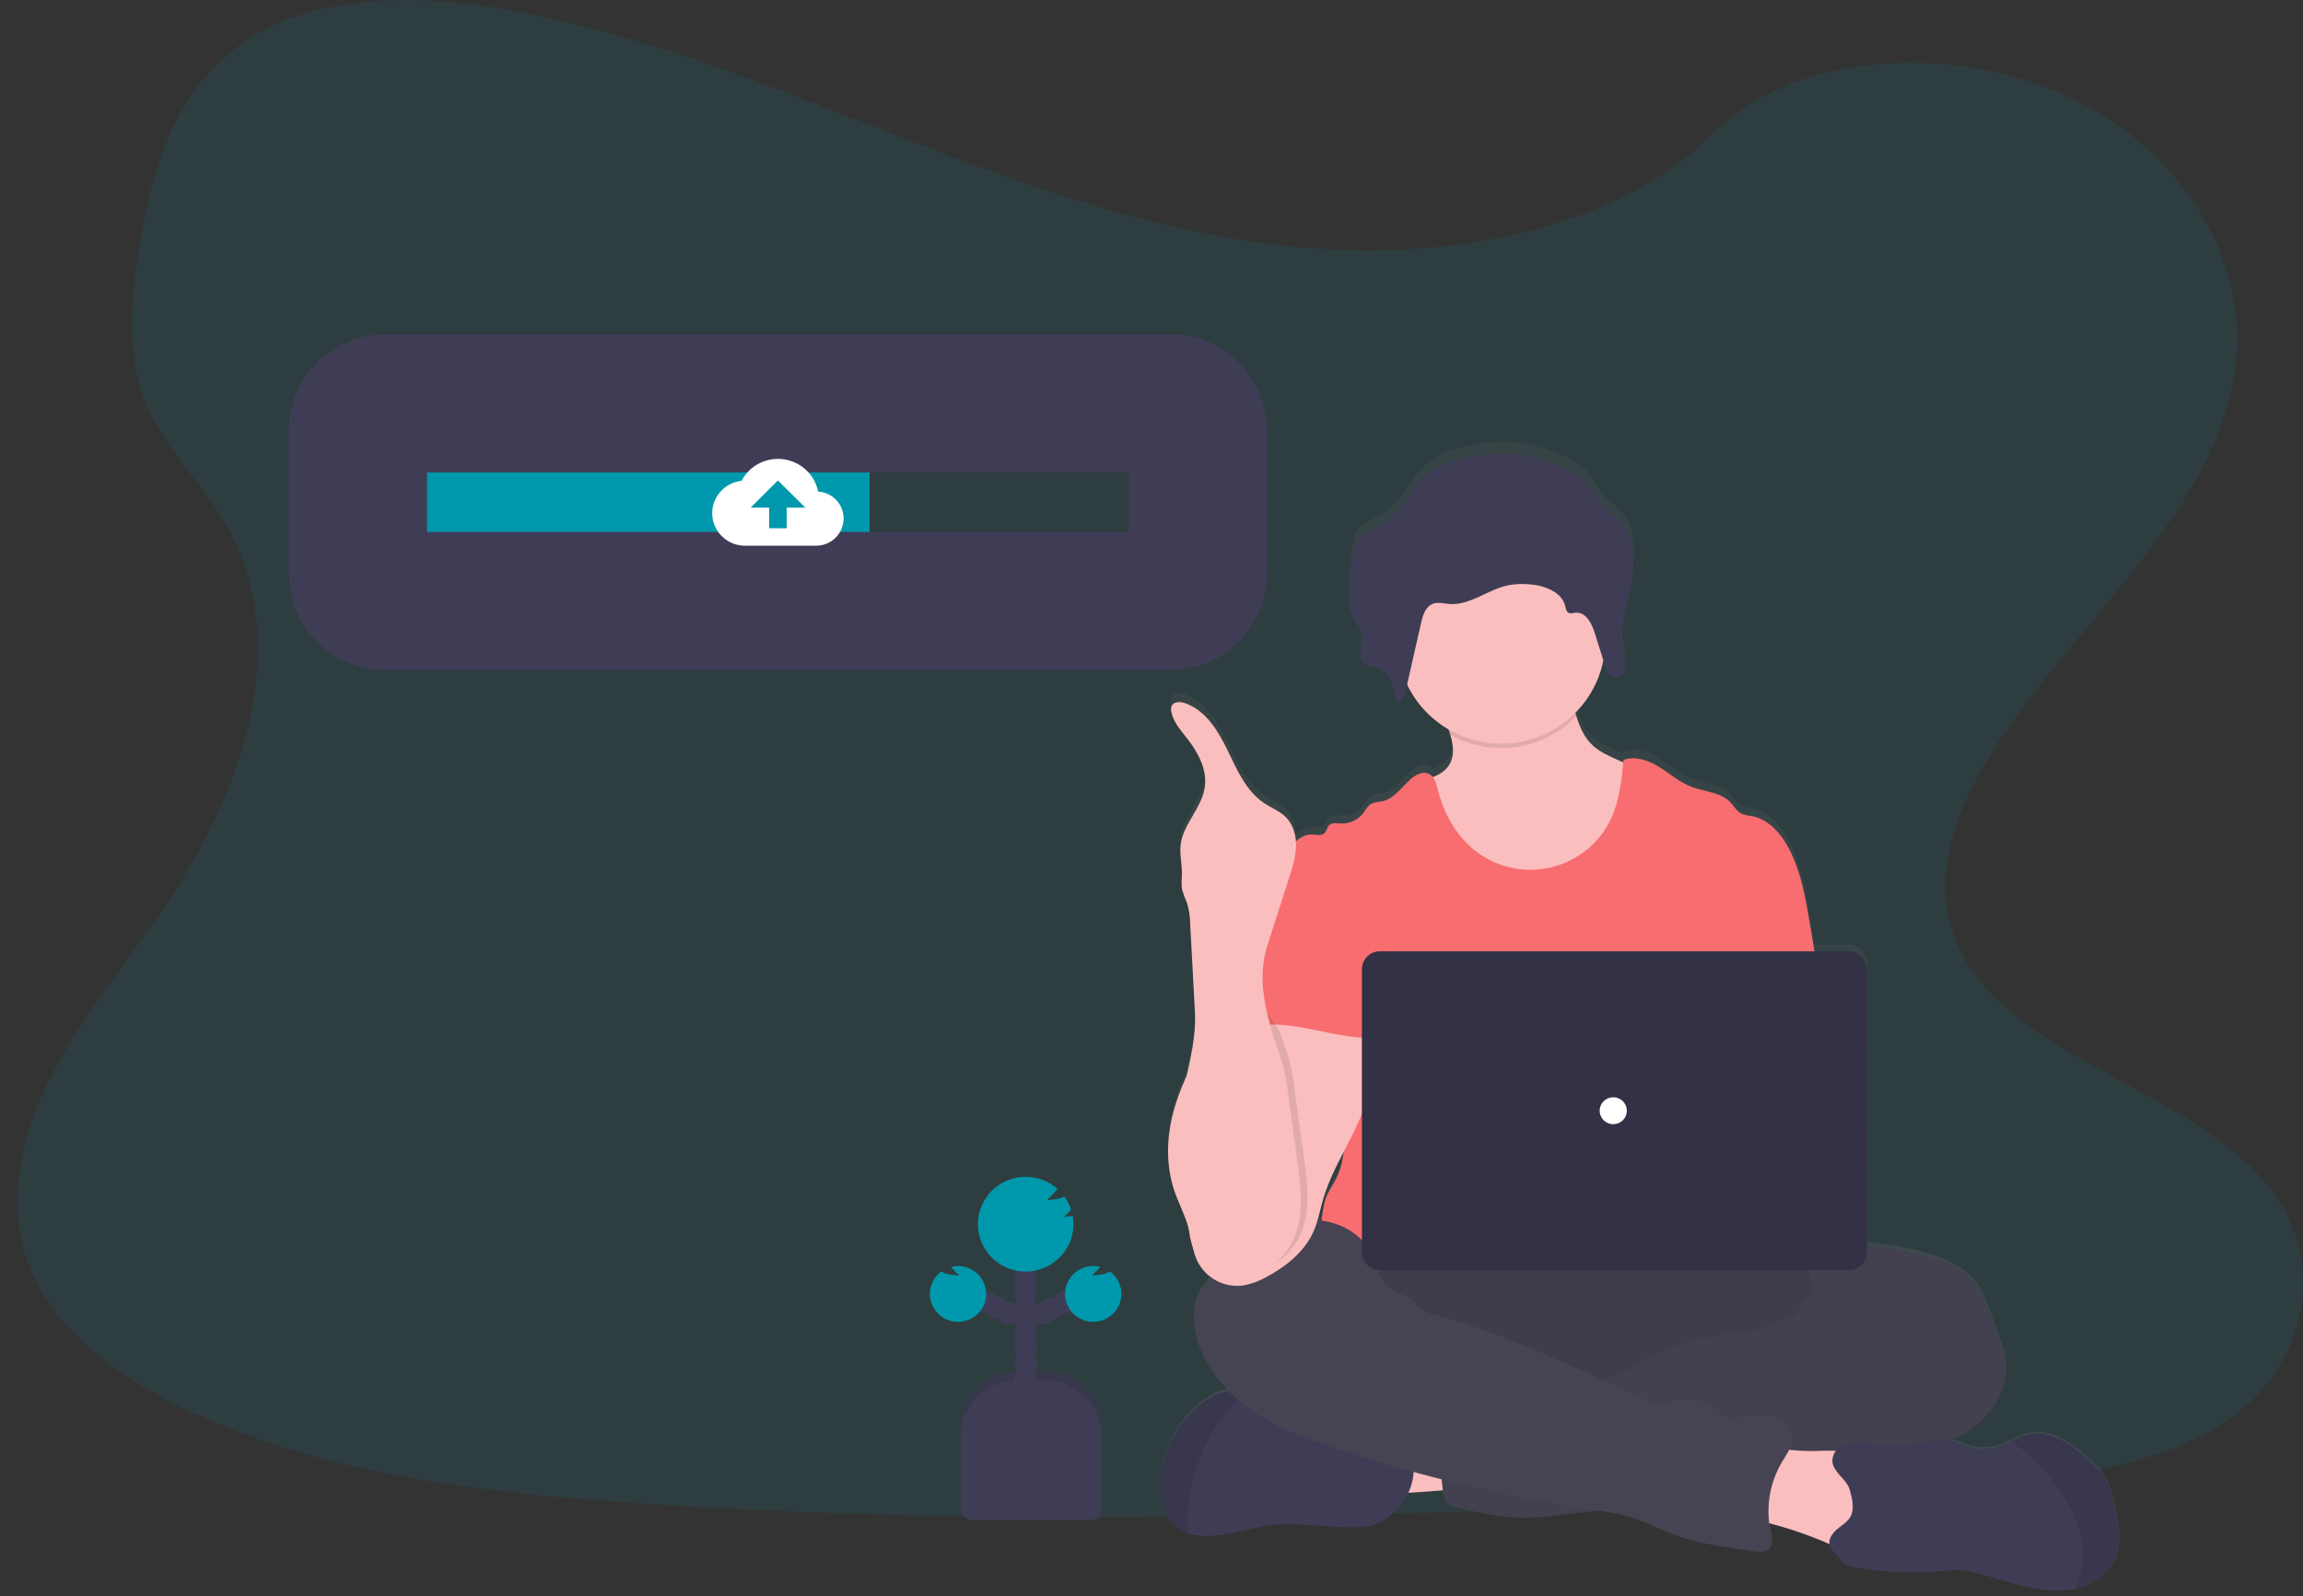 <svg width="150" height="104" viewBox="0 0 150 104" fill="none" xmlns="http://www.w3.org/2000/svg">
<rect x="0" y="0" width="150" height="104" fill="#333333" stroke="none"/>
<g clip-path="url(#clip0_4_1360)">
<path opacity="0.1" d="M87.626 16.297C78.083 15.968 68.993 12.912 60.312 9.567C51.631 6.223 43.036 2.518 33.721 0.753C27.73 -0.386 20.879 -0.547 16.051 2.639C11.406 5.711 9.905 11 9.097 15.911C8.491 19.607 8.132 23.496 9.797 26.955C10.952 29.358 13.003 31.376 14.421 33.677C19.355 41.682 15.868 51.554 10.52 59.37C8.013 63.036 5.102 66.538 3.166 70.439C1.23 74.339 0.335 78.814 2.028 82.796C3.707 86.745 7.708 89.706 12.04 91.791C20.842 96.025 31.21 97.237 41.328 97.923C63.716 99.443 86.224 98.785 108.67 98.127C116.978 97.882 125.321 97.635 133.493 96.361C138.032 95.653 142.718 94.529 146.013 91.826C150.195 88.384 151.231 82.554 148.43 78.239C143.729 70.999 130.734 69.199 127.445 61.43C125.635 57.154 127.493 52.389 130.121 48.423C135.76 39.914 145.211 32.45 145.709 22.723C146.051 16.044 141.508 9.354 134.483 6.192C127.119 2.879 116.909 3.296 111.479 8.78C105.882 14.414 96.052 16.586 87.626 16.297Z" fill="#0098AC"/>
<g opacity="0.1">
<path opacity="0.1" d="M12.733 48.036C12.733 48.036 1.712 43.436 0.262 51.73C0.262 51.73 -0.491 53.023 0.557 54.091C0.557 54.091 0.783 53.517 1.848 54.11C2.228 54.318 2.632 54.481 3.051 54.595C3.617 54.75 4.218 54.718 4.764 54.505C4.764 54.505 8.39 54.31 11.44 49.604C11.44 49.604 12.748 48.802 12.813 48.501L10.627 48.647C10.627 48.647 10.796 50.234 9.89 51.187C9.89 51.187 10.692 48.723 10.307 48.655C10.229 48.64 9.153 48.78 9.153 48.78C9.153 48.78 9.431 51.541 7.973 52.969C7.973 52.969 9.327 50.161 8.738 48.83L7.125 49.139C7.125 49.139 7.568 52.043 5.972 53.731C5.972 53.731 7.284 50.746 6.777 49.231L5.233 49.746C5.233 49.746 5.605 52.585 4.27 53.988C4.27 53.988 5.435 50.388 4.887 49.892C4.887 49.892 3.498 50.451 3.201 50.77C3.201 50.77 3.421 52.818 2.573 53.557C2.573 53.557 3.094 51.07 2.836 50.967C2.836 50.967 1.222 52.173 0.73 53.213C0.73 53.213 1.343 51.624 2.634 50.726C2.634 50.726 1.55 50.545 0.717 50.994C0.717 50.994 1.274 49.939 3.024 50.439C3.024 50.439 4.321 49.548 4.58 49.562C4.58 49.562 2.924 48.83 1.728 48.921C1.728 48.921 3.011 48.189 4.984 49.411L6.525 48.859C6.525 48.859 4.387 47.772 3.316 47.777C3.316 47.777 4.741 47.23 6.925 48.751L8.503 48.432C8.503 48.432 6.733 47.357 5.54 47.107C5.54 47.107 6.97 46.882 8.958 48.358L10.036 48.268C10.036 48.268 8.731 47.505 8.336 47.319C7.941 47.133 7.958 47.013 7.958 47.013C8.898 47.175 9.775 47.594 10.489 48.222C10.489 48.222 12.724 48.172 12.733 48.036Z" fill="#0098AC"/>
</g>
<g opacity="0.1">
<path opacity="0.1" d="M12.329 39.791C12.329 39.791 8.42 30.828 2.799 34.938C2.799 34.938 1.61 35.281 1.619 36.504C1.619 36.504 2.082 36.29 2.376 37.245C2.483 37.584 2.632 37.909 2.818 38.212C3.064 38.625 3.44 38.946 3.887 39.127C3.887 39.127 6.153 41.061 10.67 39.988C10.67 39.988 11.909 40.25 12.12 40.11L10.739 38.959C10.739 38.959 9.927 39.997 8.839 40.047C8.839 40.047 10.731 39.038 10.542 38.779C10.504 38.726 9.782 38.202 9.782 38.202C9.782 38.202 8.364 39.999 6.686 40.026C6.686 40.026 9.103 39.122 9.517 38L8.382 37.269C8.382 37.269 6.975 39.242 5.059 39.345C5.059 39.345 7.553 38.313 8.122 37.126L6.908 36.559C6.908 36.559 5.499 38.461 3.905 38.533C3.905 38.533 6.665 37.052 6.622 36.448C6.622 36.448 5.477 35.995 5.112 36.021C5.112 36.021 4.07 37.359 3.139 37.322C3.139 37.322 4.878 36.138 4.784 35.932C4.784 35.932 3.132 35.736 2.243 36.078C2.243 36.078 3.52 35.481 4.801 35.677C4.801 35.677 4.262 34.956 3.511 34.756C3.511 34.756 4.449 34.444 5.201 35.728C5.201 35.728 6.481 35.933 6.631 36.085C6.631 36.085 6.069 34.712 5.304 34.093C5.304 34.093 6.484 34.386 6.956 36.224L8.188 36.767C8.188 36.767 7.543 34.912 6.903 34.311C6.903 34.311 8.063 34.791 8.488 36.929L9.608 37.63C9.608 37.63 9.175 35.992 8.61 35.168C8.61 35.168 9.589 35.844 9.921 37.844L10.614 38.4C10.614 38.4 10.276 37.209 10.148 36.875C10.02 36.542 10.1 36.48 10.1 36.48C10.565 37.108 10.846 37.851 10.909 38.628C10.909 38.628 12.242 39.865 12.329 39.791Z" fill="#0098AC"/>
</g>
<path d="M137.619 97.597C137.472 97.068 137.324 96.531 137.029 96.07C136.756 95.679 136.431 95.326 136.062 95.021C134.993 94.057 133.679 93.078 132.262 93.323C131.823 93.418 131.398 93.572 131 93.779C130.793 93.874 130.586 93.969 130.373 94.05C129.775 94.298 129.114 94.355 128.481 94.214C128.157 94.127 127.855 93.972 127.535 93.876C127.382 93.831 127.226 93.797 127.069 93.776C127.378 93.637 127.678 93.481 127.968 93.307C129.559 92.331 130.829 90.575 130.65 88.718C130.591 88.088 130.373 87.487 130.158 86.895C129.969 86.377 129.78 85.859 129.59 85.34C129.345 84.665 129.093 83.979 128.645 83.419C128.147 82.796 127.439 82.373 126.707 82.057C125.135 81.38 123.418 81.141 121.722 80.91L121.604 80.894V62.719C121.605 62.565 121.575 62.412 121.516 62.269C121.457 62.126 121.37 61.996 121.261 61.887C121.151 61.777 121.021 61.69 120.877 61.631C120.734 61.572 120.58 61.541 120.424 61.541H118.193C118.095 60.944 117.996 60.348 117.898 59.752C117.616 58.054 117.326 56.322 116.537 54.791C116.021 53.789 115.198 52.836 114.091 52.638C113.873 52.618 113.658 52.569 113.454 52.492C113.129 52.334 112.952 51.983 112.702 51.722C112.059 51.054 111.013 51.044 110.151 50.698C109.39 50.398 108.767 49.832 108.074 49.398C107.381 48.963 106.519 48.653 105.75 48.937C105.75 48.992 105.74 49.047 105.734 49.102L105.242 48.883C104.711 48.64 104.168 48.388 103.742 47.987C103.193 47.474 102.902 46.797 102.674 46.074C102.651 45.998 102.629 45.928 102.607 45.847C103.549 44.892 104.187 43.683 104.441 42.37C104.481 42.497 104.522 42.626 104.562 42.755C104.598 42.886 104.648 43.013 104.709 43.134C104.73 43.174 104.753 43.212 104.779 43.249C104.827 43.321 104.888 43.384 104.959 43.435C105.028 43.485 105.11 43.517 105.196 43.527C105.237 43.533 105.279 43.533 105.32 43.527C105.431 43.504 105.535 43.453 105.621 43.38C105.708 43.306 105.775 43.213 105.815 43.107C105.839 43.05 105.856 42.99 105.867 42.929C105.873 42.892 105.876 42.855 105.877 42.818C105.877 42.806 105.877 42.794 105.877 42.782C105.877 42.771 105.877 42.731 105.877 42.706C105.877 42.681 105.877 42.679 105.877 42.666C105.877 42.652 105.877 42.616 105.877 42.592V42.554C105.877 42.525 105.868 42.496 105.862 42.468C105.857 42.44 105.862 42.452 105.862 42.445C105.855 42.407 105.846 42.37 105.839 42.332C105.838 42.324 105.838 42.315 105.839 42.307L105.817 42.215L105.804 42.159V42.145C105.789 42.088 105.775 42.029 105.762 41.971C105.655 41.462 105.628 40.941 105.681 40.424C105.77 39.667 105.911 38.916 106.103 38.177L106.134 38.044L106.169 37.889C106.193 37.784 106.215 37.678 106.237 37.573C106.256 37.484 106.274 37.393 106.29 37.303C106.306 37.212 106.318 37.143 106.33 37.063C106.33 37.052 106.33 37.044 106.33 37.033C106.42 36.488 106.444 35.934 106.402 35.383C106.333 34.618 106.094 33.894 105.569 33.316C105.199 32.908 104.712 32.607 104.369 32.178C104.046 31.776 103.864 31.281 103.531 30.888C102.61 29.796 100.246 28.955 98.795 28.809C97.133 28.642 94.448 29.063 93.109 30.038C92.613 30.398 92.274 30.916 91.929 31.409C91.295 32.324 90.574 33.237 89.558 33.749C89.173 33.942 88.734 34.089 88.478 34.425C88.324 34.653 88.224 34.913 88.184 35.184C87.988 36.138 87.886 37.108 87.88 38.081C87.858 38.506 87.913 38.932 88.042 39.339C88.063 39.394 88.088 39.452 88.114 39.506C88.138 39.554 88.164 39.602 88.192 39.652L88.21 39.683C88.388 39.936 88.546 40.203 88.683 40.48C88.716 40.558 88.74 40.639 88.754 40.723C88.779 40.938 88.766 41.155 88.713 41.365C88.713 41.397 88.701 41.428 88.694 41.459L88.68 41.526C88.68 41.546 88.68 41.568 88.669 41.589C88.657 41.652 88.647 41.715 88.638 41.778C88.638 41.821 88.629 41.867 88.627 41.912C88.617 42.093 88.652 42.274 88.729 42.439C88.749 42.478 88.772 42.515 88.799 42.55C88.851 42.62 88.919 42.678 88.998 42.718C89.173 42.784 89.357 42.827 89.543 42.847C90.095 42.97 90.44 43.388 90.664 43.902C90.714 44.017 90.757 44.135 90.795 44.254C90.887 44.554 90.956 44.861 91.001 45.171C91.252 45.158 91.398 44.939 91.487 44.699C91.514 44.62 91.537 44.539 91.556 44.458C91.59 44.304 91.624 44.15 91.659 43.997C92.241 45.222 93.179 46.247 94.352 46.94C94.393 47.06 94.433 47.181 94.47 47.304C94.663 47.967 94.756 48.662 94.421 49.241C94.182 49.652 93.78 49.907 93.331 50.082C93.267 49.996 93.184 49.926 93.088 49.876C92.699 49.683 92.233 49.919 91.908 50.207C91.319 50.736 90.838 51.495 90.061 51.67C89.781 51.734 89.471 51.721 89.236 51.891C89.082 52.035 88.953 52.203 88.855 52.389C88.686 52.629 88.459 52.823 88.196 52.954C87.932 53.084 87.639 53.147 87.344 53.135C87.075 53.122 86.755 53.061 86.57 53.257C86.433 53.403 86.423 53.636 86.275 53.775C86.076 53.968 85.754 53.873 85.476 53.861C85.276 53.861 85.078 53.903 84.894 53.981C84.71 54.06 84.545 54.176 84.407 54.32C84.39 53.73 84.162 53.165 83.764 52.726C83.366 52.319 82.813 52.11 82.341 51.791C81.162 50.995 80.572 49.597 79.957 48.315C79.342 47.034 78.531 45.682 77.189 45.215C76.881 45.107 76.452 45.098 76.313 45.395C76.266 45.519 76.258 45.654 76.291 45.783C76.421 46.465 76.91 47.012 77.334 47.56C78.046 48.485 78.643 49.616 78.47 50.771C78.268 52.139 77.04 53.201 76.893 54.575C76.828 55.181 76.983 55.789 76.981 56.398C76.981 56.778 76.921 57.163 77.003 57.533C77.091 57.814 77.195 58.09 77.314 58.359C77.447 58.801 77.516 59.26 77.518 59.721C77.622 61.66 77.726 63.599 77.829 65.539C77.907 66.986 77.589 68.414 77.267 69.837C76.869 70.681 76.559 71.564 76.344 72.471C75.981 74.055 75.971 75.743 76.492 77.285C76.77 78.123 77.198 78.909 77.426 79.762C77.426 79.781 77.435 79.798 77.44 79.816C77.462 79.997 77.487 80.178 77.521 80.359C77.563 80.566 77.617 80.772 77.684 80.973C77.751 81.32 77.86 81.657 78.009 81.978C78.216 82.385 78.519 82.737 78.894 83.002C78.681 83.415 78.338 83.746 78.109 84.15C77.711 84.85 77.695 85.708 77.839 86.501C78.118 88.031 78.951 89.399 80.051 90.511C80.002 90.508 79.953 90.508 79.904 90.511C79.544 90.55 79.198 90.673 78.895 90.869C76.567 92.22 75.235 95.112 75.722 97.76C75.818 98.278 75.984 98.801 76.332 99.195C76.622 99.508 76.994 99.735 77.407 99.849C77.665 99.926 77.931 99.975 78.199 99.995C80.014 100.141 81.772 99.306 83.592 99.236C84.195 99.226 84.798 99.254 85.398 99.319C86.274 99.391 87.152 99.437 88.032 99.457C89.461 99.49 90.266 99.113 91.178 98.052C91.403 97.789 91.59 97.497 91.734 97.183C92.51 97.139 93.367 97.072 93.988 97.021L93.996 97.107C94.03 97.4 94.082 97.736 94.318 97.922C94.451 98.012 94.602 98.072 94.76 98.1C96.251 98.465 97.76 98.832 99.293 98.832C100.013 98.817 100.732 98.762 101.446 98.667L104.145 98.358C104.93 98.458 105.705 98.626 106.461 98.858C107.24 99.122 107.968 99.512 108.729 99.819C110.499 100.532 112.404 100.786 114.29 101.035C114.611 101.077 114.98 101.107 115.219 100.889C115.525 100.596 115.422 100.106 115.337 99.697C115.301 99.53 115.275 99.36 115.253 99.19C116.526 99.522 117.771 99.951 118.978 100.473L119.19 100.565C119.25 100.884 119.548 101.14 119.833 101.484C119.926 101.629 120.035 101.763 120.159 101.884C120.299 101.975 120.459 102.033 120.626 102.052C122.619 102.42 124.654 102.511 126.672 102.322C127.085 102.267 127.502 102.253 127.918 102.28C128.223 102.321 128.524 102.389 128.817 102.482L130.525 102.966C131.783 103.325 133.073 103.686 134.378 103.605C134.643 103.588 134.906 103.55 135.166 103.493C136.198 103.256 137.161 102.682 137.656 101.761C138.321 100.507 137.998 98.966 137.619 97.597ZM87.533 74.716C87.481 75.35 87.314 75.97 87.041 76.546C86.858 76.913 86.622 77.251 86.451 77.62C86.289 77.954 86.168 78.584 86.096 79.276C86.007 79.261 85.917 79.248 85.829 79.238C85.96 78.781 86.059 78.313 86.19 77.855C86.501 76.767 87.013 75.739 87.533 74.716Z" fill="url(#paint0_linear_4_1360)"/>
<path d="M89.806 97.215C89.495 96.513 89.2 95.706 89.511 95.003C89.714 94.59 90.063 94.265 90.491 94.089C90.915 93.918 91.363 93.808 91.819 93.764C93.249 93.578 94.698 93.558 96.133 93.706C96.238 94.528 96.017 95.362 95.826 96.156C95.654 96.888 95.555 96.996 94.794 97.034C94.302 97.06 89.922 97.474 89.806 97.215Z" fill="#FBBEBE"/>
<path d="M102.937 92.479C114.583 92.479 124.024 89.859 124.024 86.627C124.024 83.395 114.583 80.775 102.937 80.775C91.291 80.775 81.85 83.395 81.85 86.627C81.85 89.859 91.291 92.479 102.937 92.479Z" fill="#464353"/>
<path opacity="0.1" d="M102.937 92.479C114.583 92.479 124.024 89.859 124.024 86.627C124.024 83.395 114.583 80.775 102.937 80.775C91.291 80.775 81.85 83.395 81.85 86.627C81.85 89.859 91.291 92.479 102.937 92.479Z" fill="black"/>
<path d="M106.718 55.736C105.995 57.122 104.795 58.204 103.335 58.785C102.476 59.096 101.571 59.267 100.657 59.291C99.656 59.337 98.634 59.272 97.693 58.933C96.431 58.479 95.383 57.552 94.597 56.471C93.811 55.39 93.269 54.155 92.799 52.91C92.551 52.262 92.315 51.572 92.432 50.887C93.191 50.716 94.023 50.464 94.415 49.795C94.75 49.222 94.657 48.535 94.464 47.879C94.409 47.693 94.346 47.509 94.282 47.332C94.135 46.908 93.626 46.102 93.98 45.739C94.206 45.509 95.151 45.392 95.477 45.243C96.481 44.784 97.407 44.12 98.51 43.901C99.464 43.713 100.449 43.89 101.402 44.086C101.528 44.104 101.65 44.147 101.759 44.213C101.883 44.317 101.975 44.454 102.024 44.608C102.295 45.264 102.455 45.988 102.673 46.671C102.9 47.386 103.192 48.058 103.739 48.565C104.165 48.962 104.708 49.21 105.239 49.452L106.545 50.046C106.778 50.132 106.988 50.267 107.163 50.442C107.334 50.675 107.436 50.951 107.458 51.238C107.692 52.777 107.433 54.351 106.718 55.736Z" fill="#FBBEBE"/>
<path opacity="0.1" d="M102.667 46.671C101.627 47.744 100.258 48.445 98.773 48.663C97.289 48.882 95.773 48.606 94.464 47.879C94.409 47.693 94.346 47.509 94.282 47.332C94.135 46.908 93.626 46.102 93.98 45.739C94.206 45.509 95.151 45.392 95.477 45.243C96.481 44.784 97.407 44.12 98.51 43.901C99.464 43.713 100.449 43.89 101.402 44.086C101.528 44.104 101.65 44.147 101.759 44.213C101.883 44.317 101.975 44.454 102.024 44.608C102.29 45.264 102.449 45.988 102.667 46.671Z" fill="black"/>
<path d="M97.776 48.445C101.522 48.445 104.559 45.432 104.559 41.716C104.559 37.999 101.522 34.987 97.776 34.987C94.03 34.987 90.993 37.999 90.993 41.716C90.993 45.432 94.03 48.445 97.776 48.445Z" fill="#FBBEBE"/>
<path d="M118.442 63.556L117.885 60.206C117.603 58.525 117.313 56.812 116.525 55.297C116.008 54.306 115.186 53.361 114.079 53.164C113.861 53.145 113.646 53.096 113.442 53.018C113.117 52.863 112.941 52.515 112.691 52.258C112.048 51.596 111.001 51.586 110.14 51.25C109.379 50.957 108.757 50.394 108.064 49.964C107.371 49.534 106.508 49.232 105.742 49.507C105.618 50.817 105.486 52.155 104.926 53.347C104.561 54.124 104.026 54.809 103.36 55.354C102.694 55.898 101.914 56.288 101.076 56.495C100.239 56.702 99.365 56.721 98.519 56.55C97.673 56.379 96.877 56.022 96.188 55.507C94.874 54.525 94.032 53.011 93.64 51.427C93.544 51.04 93.435 50.597 93.076 50.42C92.689 50.227 92.222 50.461 91.897 50.745C91.299 51.27 90.825 52.022 90.049 52.199C89.769 52.263 89.459 52.25 89.226 52.419C89.071 52.56 88.942 52.727 88.843 52.911C88.673 53.149 88.446 53.342 88.183 53.471C87.919 53.6 87.628 53.662 87.334 53.652C87.064 53.639 86.744 53.577 86.56 53.772C86.423 53.918 86.413 54.146 86.265 54.282C86.066 54.474 85.743 54.38 85.466 54.37C84.941 54.348 84.453 54.682 84.152 55.101C83.851 55.521 83.71 56.041 83.562 56.544C85.174 60.105 86.648 63.67 88.26 67.23C88.336 67.365 88.376 67.516 88.377 67.669C88.344 67.829 88.276 67.979 88.176 68.108C87.386 69.368 87.411 70.952 87.498 72.432C87.585 73.913 87.691 75.477 87.025 76.803C86.843 77.168 86.607 77.501 86.435 77.866C86.031 78.691 85.885 81.33 86.121 82.216H119.446C118.811 80.483 119.053 77.004 119.185 75.164C119.278 73.876 119.038 72.59 118.935 71.303C118.718 68.674 118.88 66.18 118.442 63.556Z" fill="#F86D70"/>
<path d="M120.148 81.192C120.639 81.006 121.181 81.074 121.707 81.144C123.401 81.374 125.121 81.609 126.691 82.281C127.428 82.594 128.13 83.012 128.629 83.628C129.071 84.182 129.329 84.861 129.574 85.53L130.14 87.064C130.355 87.649 130.574 88.246 130.634 88.868C130.811 90.71 129.541 92.446 127.945 93.403C126.348 94.36 124.467 94.701 122.636 95.058C120.805 95.414 118.966 95.809 117.142 96.228C116.291 96.447 115.428 96.615 114.557 96.733C112.604 96.952 110.563 96.629 108.708 97.269C107.971 97.525 107.247 97.906 106.482 98.083C105.974 98.193 105.461 98.275 104.944 98.329L101.433 98.726C100.719 98.821 100 98.876 99.28 98.89C97.746 98.89 96.238 98.53 94.749 98.171C94.59 98.143 94.439 98.083 94.306 97.993C94.07 97.809 94.019 97.483 93.985 97.188C93.834 95.88 93.703 94.57 93.59 93.26C93.554 92.834 93.528 92.373 93.762 92.015C94.057 91.576 94.632 91.438 95.157 91.353C97.383 90.992 99.638 90.837 101.893 90.89C102.75 90.04 104.162 90.035 105.284 89.573C105.697 89.385 106.097 89.169 106.48 88.928C108.487 87.766 110.729 87.063 113.044 86.87C113.497 86.856 113.948 86.792 114.387 86.68C115.256 86.412 116.047 85.683 116.94 85.862C117.05 85.559 117.127 85.154 117.382 84.946C117.509 84.839 117.665 84.767 117.782 84.653C118.028 84.406 118.05 84.017 118.013 83.672C117.976 83.326 117.894 82.972 117.984 82.636C118.021 82.509 118.076 82.387 118.147 82.275C118.591 81.505 119.259 81.119 120.148 81.192Z" fill="#464353"/>
<path opacity="0.05" d="M120.148 81.192C120.639 81.006 121.181 81.074 121.707 81.144C123.401 81.374 125.121 81.609 126.691 82.281C127.428 82.594 128.13 83.012 128.629 83.628C129.071 84.182 129.329 84.861 129.574 85.53L130.14 87.064C130.355 87.649 130.574 88.246 130.634 88.868C130.811 90.71 129.541 92.446 127.945 93.403C126.348 94.36 124.467 94.701 122.636 95.058C120.805 95.414 118.966 95.809 117.142 96.228C116.291 96.447 115.428 96.615 114.557 96.733C112.604 96.952 110.563 96.629 108.708 97.269C107.971 97.525 107.247 97.906 106.482 98.083C105.974 98.193 105.461 98.275 104.944 98.329L101.433 98.726C100.719 98.821 100 98.876 99.28 98.89C97.746 98.89 96.238 98.53 94.749 98.171C94.59 98.143 94.439 98.083 94.306 97.993C94.07 97.809 94.019 97.483 93.985 97.188C93.834 95.88 93.703 94.57 93.59 93.26C93.554 92.834 93.528 92.373 93.762 92.015C94.057 91.576 94.632 91.438 95.157 91.353C97.383 90.992 99.638 90.837 101.893 90.89C102.75 90.04 104.162 90.035 105.284 89.573C105.697 89.385 106.097 89.169 106.48 88.928C108.487 87.766 110.729 87.063 113.044 86.87C113.497 86.856 113.948 86.792 114.387 86.68C115.256 86.412 116.047 85.683 116.94 85.862C117.05 85.559 117.127 85.154 117.382 84.946C117.509 84.839 117.665 84.767 117.782 84.653C118.028 84.406 118.05 84.017 118.013 83.672C117.976 83.326 117.894 82.972 117.984 82.636C118.021 82.509 118.076 82.387 118.147 82.275C118.591 81.505 119.259 81.119 120.148 81.192Z" fill="black"/>
<path d="M91.162 98.119C90.249 99.168 89.446 99.543 88.017 99.509C87.138 99.489 86.26 99.443 85.383 99.373C84.784 99.309 84.181 99.281 83.578 99.29C81.759 99.36 80.003 100.186 78.187 100.042C77.919 100.021 77.653 99.972 77.395 99.895C76.986 99.782 76.616 99.559 76.326 99.25C75.978 98.86 75.812 98.342 75.716 97.83C75.231 95.205 76.561 92.347 78.889 91.011C79.193 90.817 79.538 90.695 79.898 90.656C80.25 90.654 80.599 90.73 80.918 90.878L80.94 90.887C81.886 91.273 82.746 91.842 83.468 92.56C83.577 92.685 83.708 92.789 83.854 92.869C84 92.924 84.154 92.952 84.31 92.954L86.248 93.075C86.576 93.085 86.902 93.13 87.221 93.208C87.572 93.33 87.914 93.477 88.244 93.647C89.287 94.11 90.443 94.233 91.569 94.411C91.678 94.417 91.781 94.458 91.864 94.528C91.909 94.583 91.94 94.649 91.956 94.718C92.113 95.306 92.123 95.924 91.985 96.516C91.846 97.109 91.564 97.66 91.162 98.119Z" fill="#3F3D56"/>
<path opacity="0.1" d="M80.934 90.887C80.183 91.599 79.531 92.408 78.995 93.292C78.137 94.751 77.597 96.373 77.412 98.052C77.341 98.665 77.336 99.283 77.395 99.897C76.986 99.783 76.616 99.559 76.326 99.25C75.978 98.86 75.812 98.342 75.716 97.83C75.231 95.205 76.561 92.347 78.889 91.011C79.193 90.817 79.538 90.695 79.898 90.656C80.25 90.654 80.599 90.73 80.918 90.878L80.934 90.887Z" fill="black"/>
<path d="M118.461 94.525C119.545 94.496 120.762 94.442 121.558 95.166C122.318 95.85 122.418 96.98 122.468 97.996L122.525 99.177C122.543 99.537 122.558 99.908 122.412 100.242C122.152 100.827 121.44 101.109 120.79 101.076C120.14 101.042 119.542 100.76 118.948 100.505C117.335 99.816 115.655 99.291 113.934 98.939C113.99 98.122 114.084 97.31 114.215 96.501C114.305 95.941 114.319 95.003 114.697 94.538C115.096 94.047 115.617 94.313 116.16 94.404C116.921 94.519 117.692 94.559 118.461 94.525Z" fill="#FBBEBE"/>
<path d="M89.822 82.664C89.822 82.81 89.59 82.664 89.57 82.507C89.407 81.324 88.461 80.348 87.358 79.874C86.255 79.4 84.999 79.375 83.804 79.488C81.998 79.658 79.978 80.344 79.309 82.019C79.153 82.411 79.082 82.835 78.891 83.211C78.678 83.624 78.332 83.953 78.102 84.354C77.705 85.047 77.689 85.897 77.832 86.681C78.217 88.773 79.659 90.562 81.406 91.801C83.154 93.04 85.196 93.781 87.233 94.448C92.617 96.209 98.142 97.519 103.748 98.361C104.656 98.497 105.573 98.623 106.444 98.912C107.222 99.171 107.951 99.559 108.711 99.863C110.481 100.568 112.385 100.82 114.271 101.067C114.592 101.108 114.961 101.137 115.198 100.921C115.505 100.639 115.403 100.147 115.316 99.742C114.996 98.202 115.263 96.6 116.067 95.245C116.382 94.718 116.792 94.178 116.733 93.568C116.662 92.857 115.949 92.354 115.238 92.24C114.527 92.126 113.805 92.294 113.091 92.386C112.845 92.418 112.576 92.439 112.354 92.315C112.248 92.244 112.151 92.159 112.068 92.063C111.576 91.593 110.947 91.288 110.27 91.195C109.594 91.101 108.904 91.222 108.301 91.541C108.038 91.687 107.638 91.361 107.364 91.238L104.266 89.844C100.703 88.245 97.123 86.639 93.353 85.626C93.053 85.568 92.767 85.45 92.513 85.28C92.326 85.133 92.192 84.934 92.019 84.772C91.643 84.419 91.12 84.279 90.668 84.029C90.217 83.779 89.716 83.166 89.822 82.664Z" fill="#464353"/>
<path d="M137.627 101.783C137.131 102.694 136.17 103.262 135.138 103.496C134.879 103.554 134.615 103.591 134.35 103.607C133.045 103.687 131.756 103.329 130.499 102.975L128.791 102.495C128.497 102.403 128.196 102.337 127.891 102.296C127.476 102.269 127.059 102.283 126.647 102.338C124.629 102.525 122.594 102.434 120.601 102.069C120.434 102.051 120.274 101.995 120.134 101.904C120.01 101.784 119.901 101.651 119.808 101.508C119.343 100.953 118.843 100.63 119.393 99.898C119.71 99.474 120.299 99.262 120.545 98.775C120.791 98.288 120.633 97.596 120.487 97.093C120.288 96.398 119.634 96.098 119.399 95.46C119.224 94.979 119.519 94.42 119.963 94.158C120.406 93.896 120.955 93.876 121.467 93.943C121.978 94.01 122.48 94.153 122.994 94.193C124.507 94.313 126.054 93.539 127.507 93.975C127.827 94.072 128.129 94.225 128.453 94.31C129.086 94.45 129.746 94.394 130.345 94.148C130.557 94.069 130.765 93.974 130.972 93.88C131.37 93.674 131.794 93.522 132.233 93.428C133.65 93.187 134.964 94.159 136.033 95.109C136.4 95.411 136.724 95.76 136.999 96.147C137.293 96.604 137.45 97.135 137.588 97.659C137.979 99.015 138.302 100.539 137.627 101.783Z" fill="#3F3D56"/>
<path opacity="0.1" d="M137.627 101.783C137.131 102.694 136.17 103.262 135.138 103.496C135.539 102.722 135.72 101.854 135.661 100.985C135.573 99.594 134.956 98.283 134.17 97.128C133.687 96.416 133.137 95.751 132.528 95.142C132.059 94.674 131.482 94.303 130.978 93.874C131.376 93.668 131.8 93.516 132.239 93.422C133.656 93.181 134.969 94.153 136.039 95.103C136.406 95.405 136.73 95.754 137.004 96.142C137.299 96.598 137.456 97.129 137.594 97.653C137.979 99.015 138.302 100.539 137.627 101.783Z" fill="black"/>
<path d="M93.09 30.794C92.594 31.149 92.255 31.66 91.91 32.15C91.274 33.056 90.555 33.96 89.539 34.464C89.154 34.656 88.714 34.801 88.459 35.134C88.308 35.36 88.21 35.616 88.172 35.885C87.977 36.828 87.875 37.789 87.868 38.752C87.868 39.232 87.889 39.726 88.103 40.162C88.305 40.572 88.669 40.919 88.744 41.365C88.801 41.713 88.672 42.06 88.626 42.409C88.58 42.759 88.66 43.173 88.986 43.34C89.161 43.405 89.345 43.448 89.531 43.467C90.512 43.684 90.841 44.825 90.99 45.768C91.323 45.749 91.473 45.37 91.543 45.062L92.565 40.554C92.675 40.066 92.859 39.5 93.351 39.328C93.679 39.216 94.039 39.321 94.383 39.35C95.732 39.46 96.873 38.426 98.193 38.141C98.616 38.056 99.047 38.028 99.478 38.057C100.519 38.108 101.729 38.533 101.95 39.497C101.987 39.653 102.009 39.84 102.157 39.918C102.304 39.995 102.452 39.93 102.614 39.918C103.275 39.852 103.664 40.589 103.854 41.192L104.547 43.386C104.65 43.719 104.824 44.109 105.187 44.152C105.522 44.193 105.806 43.878 105.857 43.566C105.907 43.255 105.798 42.931 105.725 42.618C105.399 41.178 105.898 39.703 106.202 38.259C106.505 36.815 106.56 35.156 105.541 34.044C105.171 33.642 104.684 33.342 104.339 32.918C104.018 32.52 103.836 32.032 103.503 31.641C102.581 30.563 100.218 29.73 98.768 29.593C97.118 29.413 94.428 29.83 93.09 30.794Z" fill="#3F3D56"/>
<g opacity="0.1">
<path opacity="0.1" d="M105.193 43.126C104.83 43.082 104.656 42.687 104.553 42.361C104.322 41.629 104.091 40.897 103.86 40.167C103.67 39.563 103.28 38.825 102.62 38.893C102.472 38.909 102.298 38.969 102.163 38.893C102.027 38.816 101.993 38.628 101.956 38.471C101.735 37.506 100.524 37.083 99.483 37.032C99.053 37.004 98.622 37.032 98.199 37.115C96.872 37.408 95.738 38.432 94.389 38.325C94.041 38.297 93.681 38.192 93.356 38.304C92.859 38.474 92.681 39.036 92.57 39.53L91.549 44.036C91.479 44.346 91.329 44.725 90.996 44.743C90.848 43.801 90.518 42.66 89.537 42.443C89.351 42.423 89.168 42.38 88.992 42.316C88.863 42.246 88.763 42.135 88.707 42.001C88.68 42.137 88.65 42.273 88.632 42.409C88.588 42.758 88.666 43.173 88.992 43.34C89.167 43.405 89.351 43.448 89.537 43.467C90.518 43.684 90.847 44.825 90.996 45.768C91.329 45.749 91.479 45.37 91.549 45.062L92.57 40.554C92.681 40.066 92.865 39.5 93.356 39.328C93.685 39.216 94.045 39.321 94.389 39.35C95.738 39.46 96.879 38.426 98.199 38.141C98.62 38.057 99.049 38.029 99.478 38.057C100.519 38.108 101.729 38.533 101.95 39.497C101.987 39.653 102.009 39.84 102.157 39.918C102.304 39.996 102.452 39.93 102.614 39.918C103.275 39.852 103.664 40.59 103.854 41.192C104.084 41.925 104.315 42.656 104.547 43.387C104.65 43.719 104.824 44.109 105.187 44.152C105.522 44.193 105.806 43.878 105.857 43.566C105.879 43.304 105.849 43.04 105.768 42.79C105.716 42.895 105.633 42.983 105.531 43.043C105.429 43.103 105.312 43.132 105.193 43.126Z" fill="black"/>
<path opacity="0.1" d="M88.746 40.341C88.67 39.895 88.303 39.548 88.104 39.138C87.976 38.862 87.902 38.564 87.886 38.261C87.886 38.424 87.871 38.588 87.87 38.754C87.87 39.233 87.89 39.728 88.104 40.164C88.268 40.496 88.537 40.788 88.673 41.126C88.745 40.871 88.769 40.605 88.746 40.341Z" fill="black"/>
<path opacity="0.1" d="M106.208 37.228C105.939 38.503 105.52 39.802 105.65 41.081C105.734 40.137 106.011 39.188 106.208 38.252C106.371 37.541 106.429 36.811 106.379 36.084C106.346 36.468 106.289 36.85 106.208 37.228Z" fill="black"/>
</g>
<path d="M89.326 70.022C89.148 72.927 86.999 75.328 86.181 78.122C85.978 78.821 85.855 79.546 85.563 80.212C84.973 81.551 83.76 82.522 82.467 83.207C81.995 83.477 81.479 83.663 80.942 83.757C80.352 83.825 79.755 83.713 79.23 83.437C78.706 83.16 78.279 82.731 78.006 82.207C77.668 81.527 77.621 80.745 77.416 80.013C77.188 79.169 76.76 78.391 76.481 77.561C75.968 76.036 75.978 74.365 76.334 72.797C76.671 71.433 77.203 70.124 77.916 68.911C78.019 68.731 78.124 68.553 78.232 68.376C78.536 67.864 78.877 67.375 79.254 66.913C80.138 65.855 81.275 65.042 82.4 64.24C82.486 64.17 82.587 64.12 82.695 64.094H82.713C82.84 64.09 82.966 64.119 83.077 64.179C84.637 64.848 86.135 65.653 87.552 66.584C88.06 66.919 88.861 67.293 89.126 67.864C89.391 68.434 89.365 69.401 89.326 70.022Z" fill="#FBBEBE"/>
<path d="M83.472 56.652C83.329 56.801 83.217 56.978 83.145 57.171C81.953 59.836 81.249 62.691 81.066 65.601C81.069 65.743 81.036 65.883 80.97 66.009C80.905 66.093 80.832 66.17 80.753 66.241C80.681 66.326 80.628 66.424 80.596 66.53C80.564 66.635 80.554 66.747 80.567 66.856C80.58 66.966 80.615 67.072 80.671 67.167C80.727 67.263 80.802 67.346 80.892 67.412C81.135 66.957 81.718 66.809 82.235 66.769C84.714 66.575 87.135 67.719 89.621 67.633C89.446 67.031 89.194 66.454 89.051 65.845C88.418 63.143 89.996 60.201 89.028 57.599C88.835 57.078 88.512 56.566 88.004 56.337C87.793 56.253 87.573 56.195 87.347 56.165C86.719 56.052 85.469 55.571 84.861 55.764C84.637 55.836 84.549 56.045 84.363 56.171C84.087 56.351 83.713 56.414 83.472 56.652Z" fill="#F86D70"/>
<path opacity="0.1" d="M84.488 80.841C84.109 81.479 83.571 82.01 82.925 82.381C82.279 82.753 81.548 82.954 80.802 82.964C80.398 82.974 79.996 82.901 79.622 82.749C78.68 82.336 78.147 81.315 77.95 80.312C77.752 79.308 77.814 78.272 77.674 77.258C77.562 76.451 77.323 75.667 77.199 74.861C76.896 72.867 77.494 70.898 77.92 68.913C78.024 68.733 78.128 68.554 78.236 68.377C78.54 67.865 78.882 67.377 79.258 66.914C80.143 65.857 81.279 65.043 82.405 64.242H81.225C81.254 64.221 81.287 64.208 81.322 64.204C81.357 64.2 81.393 64.206 81.425 64.22C81.458 64.234 81.486 64.256 81.507 64.284C81.528 64.313 81.541 64.346 81.545 64.381C81.662 65.405 83.117 66.429 83.434 67.424C83.63 68.035 83.866 68.635 84.024 69.258C84.148 69.789 84.243 70.326 84.307 70.867C84.516 72.382 84.725 73.893 84.932 75.402C85.193 77.244 85.417 79.235 84.488 80.841Z" fill="black"/>
<path d="M82.536 61.633L83.959 57.205C84.171 56.542 84.386 55.869 84.412 55.173C84.437 54.477 84.252 53.747 83.761 53.249C83.363 52.847 82.812 52.639 82.34 52.325C81.16 51.536 80.57 50.155 79.955 48.884C79.341 47.613 78.531 46.283 77.189 45.812C76.879 45.704 76.452 45.695 76.313 45.989C76.265 46.111 76.257 46.245 76.291 46.372C76.421 47.048 76.909 47.588 77.334 48.128C78.046 49.042 78.641 50.161 78.47 51.305C78.267 52.66 77.04 53.71 76.893 55.072C76.828 55.672 76.983 56.273 76.981 56.877C76.981 57.252 76.919 57.634 77.003 57.999C77.091 58.282 77.194 58.56 77.314 58.83C77.446 59.268 77.514 59.721 77.518 60.178L77.829 65.936C77.997 69.05 76.294 72.08 76.763 75.152C76.887 75.958 77.126 76.742 77.238 77.549C77.385 78.563 77.316 79.598 77.513 80.603C77.711 81.608 78.251 82.627 79.186 83.04C79.559 83.192 79.961 83.265 80.365 83.255C81.112 83.245 81.843 83.044 82.489 82.672C83.134 82.3 83.673 81.77 84.052 81.132C84.981 79.523 84.757 77.535 84.503 75.7L83.878 71.165C83.814 70.624 83.719 70.087 83.595 69.556C83.438 68.933 83.202 68.333 83.005 67.722C82.372 65.722 81.899 63.62 82.536 61.633Z" fill="#FBBEBE"/>
<path d="M120.415 61.977H89.882C89.233 61.977 88.707 62.499 88.707 63.143V81.584C88.707 82.228 89.233 82.75 89.882 82.75H120.415C121.064 82.75 121.59 82.228 121.59 81.584V63.143C121.59 62.499 121.064 61.977 120.415 61.977Z" fill="#3F3D56"/>
<path opacity="0.2" d="M120.415 61.977H89.882C89.233 61.977 88.707 62.499 88.707 63.143V81.584C88.707 82.228 89.233 82.75 89.882 82.75H120.415C121.064 82.75 121.59 82.228 121.59 81.584V63.143C121.59 62.499 121.064 61.977 120.415 61.977Z" fill="black"/>
<path d="M105.075 73.241C105.564 73.241 105.96 72.848 105.96 72.364C105.96 71.879 105.564 71.486 105.075 71.486C104.586 71.486 104.19 71.879 104.19 72.364C104.19 72.848 104.586 73.241 105.075 73.241Z" fill="white"/>
<path d="M66.274 89.383H68.06C69.037 89.383 69.975 89.768 70.667 90.454C71.358 91.14 71.746 92.07 71.746 93.04V98.469H62.588V93.04C62.588 92.07 62.976 91.14 63.667 90.454C64.359 89.768 65.296 89.383 66.274 89.383Z" fill="#3F3D56"/>
<path opacity="0.1" d="M66.274 89.383H68.06C69.037 89.383 69.975 89.768 70.667 90.454C71.358 91.14 71.746 92.07 71.746 93.04V98.469H62.588V93.04C62.588 92.07 62.976 91.14 63.667 90.454C64.359 89.768 65.296 89.383 66.274 89.383Z" fill="black"/>
<path d="M66.802 91.383C67.207 91.383 67.535 91.057 67.535 90.656C67.535 90.254 67.207 89.929 66.802 89.929C66.397 89.929 66.069 90.254 66.069 90.656C66.069 91.057 66.397 91.383 66.802 91.383Z" fill="#3F3D56"/>
<path d="M66.802 90.474C67.207 90.474 67.535 90.149 67.535 89.747C67.535 89.346 67.207 89.02 66.802 89.02C66.397 89.02 66.069 89.346 66.069 89.747C66.069 90.149 66.397 90.474 66.802 90.474Z" fill="#3F3D56"/>
<path d="M66.802 89.566C67.207 89.566 67.535 89.24 67.535 88.839C67.535 88.437 67.207 88.112 66.802 88.112C66.397 88.112 66.069 88.437 66.069 88.839C66.069 89.24 66.397 89.566 66.802 89.566Z" fill="#3F3D56"/>
<path d="M66.802 88.657C67.207 88.657 67.535 88.332 67.535 87.93C67.535 87.529 67.207 87.203 66.802 87.203C66.397 87.203 66.069 87.529 66.069 87.93C66.069 88.332 66.397 88.657 66.802 88.657Z" fill="#3F3D56"/>
<path d="M66.802 87.749C67.207 87.749 67.535 87.423 67.535 87.022C67.535 86.62 67.207 86.295 66.802 86.295C66.397 86.295 66.069 86.62 66.069 87.022C66.069 87.423 66.397 87.749 66.802 87.749Z" fill="#3F3D56"/>
<path d="M66.802 86.841C67.207 86.841 67.535 86.515 67.535 86.113C67.535 85.712 67.207 85.386 66.802 85.386C66.397 85.386 66.069 85.712 66.069 86.113C66.069 86.515 66.397 86.841 66.802 86.841Z" fill="#3F3D56"/>
<path d="M66.802 85.932C67.207 85.932 67.535 85.606 67.535 85.205C67.535 84.803 67.207 84.478 66.802 84.478C66.397 84.478 66.069 84.803 66.069 85.205C66.069 85.606 66.397 85.932 66.802 85.932Z" fill="#3F3D56"/>
<path d="M67.901 86.295C68.305 86.295 68.633 85.969 68.633 85.568C68.633 85.166 68.305 84.841 67.901 84.841C67.496 84.841 67.168 85.166 67.168 85.568C67.168 85.969 67.496 86.295 67.901 86.295Z" fill="#3F3D56"/>
<path d="M68.633 85.932C69.038 85.932 69.366 85.606 69.366 85.205C69.366 84.803 69.038 84.478 68.633 84.478C68.229 84.478 67.901 84.803 67.901 85.205C67.901 85.606 68.229 85.932 68.633 85.932Z" fill="#3F3D56"/>
<path d="M69.366 85.568C69.771 85.568 70.099 85.242 70.099 84.841C70.099 84.439 69.771 84.114 69.366 84.114C68.962 84.114 68.633 84.439 68.633 84.841C68.633 85.242 68.962 85.568 69.366 85.568Z" fill="#3F3D56"/>
<path d="M66.802 85.022C67.207 85.022 67.535 84.697 67.535 84.295C67.535 83.894 67.207 83.568 66.802 83.568C66.397 83.568 66.069 83.894 66.069 84.295C66.069 84.697 66.397 85.022 66.802 85.022Z" fill="#3F3D56"/>
<path d="M66.802 84.114C67.207 84.114 67.535 83.788 67.535 83.386C67.535 82.985 67.207 82.659 66.802 82.659C66.397 82.659 66.069 82.985 66.069 83.386C66.069 83.788 66.397 84.114 66.802 84.114Z" fill="#3F3D56"/>
<path d="M66.802 83.205C67.207 83.205 67.535 82.88 67.535 82.478C67.535 82.076 67.207 81.751 66.802 81.751C66.397 81.751 66.069 82.076 66.069 82.478C66.069 82.88 66.397 83.205 66.802 83.205Z" fill="#3F3D56"/>
<path d="M66.802 82.297C67.207 82.297 67.535 81.971 67.535 81.57C67.535 81.168 67.207 80.843 66.802 80.843C66.397 80.843 66.069 81.168 66.069 81.57C66.069 81.971 66.397 82.297 66.802 82.297Z" fill="#3F3D56"/>
<path d="M69.838 79.225C69.657 79.251 69.474 79.27 69.291 79.282C69.461 79.135 69.619 78.974 69.763 78.802C69.661 78.497 69.512 78.209 69.321 77.949C69.139 78.05 68.938 78.113 68.731 78.133C68.549 78.16 68.367 78.18 68.184 78.192C68.429 77.96 68.663 77.716 68.884 77.46C68.354 76.987 67.676 76.709 66.964 76.673C66.252 76.636 65.549 76.844 64.972 77.26C64.396 77.676 63.981 78.276 63.797 78.96C63.614 79.643 63.672 80.368 63.963 81.014C64.253 81.66 64.759 82.187 65.395 82.508C66.03 82.828 66.758 82.922 67.455 82.774C68.152 82.626 68.777 82.244 69.225 81.694C69.672 81.144 69.916 80.457 69.915 79.75C69.915 79.572 69.899 79.394 69.868 79.219L69.838 79.225Z" fill="#0098AC"/>
<path d="M72.287 82.837C72.1 82.95 71.89 83.02 71.671 83.041C71.49 83.068 71.307 83.087 71.124 83.098C71.318 82.925 71.5 82.739 71.667 82.54C71.225 82.425 70.756 82.479 70.352 82.689C69.947 82.9 69.636 83.252 69.48 83.678C69.324 84.103 69.333 84.572 69.507 84.991C69.68 85.41 70.004 85.75 70.417 85.944C70.829 86.139 71.3 86.174 71.737 86.042C72.174 85.91 72.546 85.622 72.779 85.233C73.013 84.844 73.093 84.382 73.001 83.938C72.911 83.494 72.656 83.1 72.287 82.832V82.837Z" fill="#0098AC"/>
<path d="M65.702 86.295C66.107 86.295 66.435 85.969 66.435 85.568C66.435 85.166 66.107 84.841 65.702 84.841C65.297 84.841 64.969 85.166 64.969 85.568C64.969 85.969 65.297 86.295 65.702 86.295Z" fill="#3F3D56"/>
<path d="M64.969 85.932C65.374 85.932 65.702 85.606 65.702 85.205C65.702 84.803 65.374 84.478 64.969 84.478C64.564 84.478 64.236 84.803 64.236 85.205C64.236 85.606 64.564 85.932 64.969 85.932Z" fill="#3F3D56"/>
<path d="M64.236 85.568C64.641 85.568 64.969 85.242 64.969 84.841C64.969 84.439 64.641 84.114 64.236 84.114C63.831 84.114 63.503 84.439 63.503 84.841C63.503 85.242 63.831 85.568 64.236 85.568Z" fill="#3F3D56"/>
<path d="M61.315 82.837C61.502 82.951 61.713 83.02 61.931 83.041C62.113 83.068 62.296 83.087 62.478 83.098C62.284 82.926 62.102 82.739 61.936 82.54C62.378 82.425 62.847 82.479 63.251 82.689C63.655 82.9 63.966 83.252 64.122 83.678C64.278 84.103 64.269 84.572 64.096 84.991C63.923 85.41 63.598 85.75 63.186 85.944C62.773 86.139 62.303 86.174 61.866 86.042C61.429 85.91 61.057 85.622 60.823 85.233C60.589 84.844 60.51 84.382 60.601 83.938C60.692 83.494 60.947 83.1 61.315 82.832V82.837Z" fill="#0098AC"/>
<path d="M66.274 89.929H68.06C69.037 89.929 69.975 90.314 70.667 91C71.358 91.686 71.746 92.616 71.746 93.586V98.394C71.746 98.559 71.68 98.717 71.563 98.833C71.446 98.949 71.287 99.015 71.121 99.015H63.213C63.047 99.015 62.888 98.949 62.771 98.833C62.654 98.717 62.588 98.559 62.588 98.394V93.586C62.588 92.616 62.976 91.686 63.667 91C64.359 90.314 65.296 89.929 66.274 89.929Z" fill="#3F3D56"/>
<g opacity="0.1">
<path opacity="0.1" d="M69.894 79.424C69.82 79.502 69.741 79.576 69.658 79.646C69.742 79.646 69.825 79.633 69.909 79.624C69.906 79.557 69.902 79.489 69.894 79.424Z" fill="black"/>
<path opacity="0.1" d="M68.558 78.555C68.743 78.543 68.924 78.524 69.107 78.498C69.271 78.477 69.431 78.434 69.583 78.369C69.508 78.223 69.423 78.082 69.326 77.949C69.235 78.004 69.135 78.046 69.032 78.073C68.887 78.246 68.729 78.407 68.558 78.555Z" fill="black"/>
<path opacity="0.1" d="M64.053 80.115C64.052 79.561 64.202 79.016 64.487 78.539C64.771 78.062 65.181 77.669 65.671 77.403C66.162 77.137 66.716 77.008 67.274 77.028C67.833 77.048 68.376 77.217 68.846 77.517L68.893 77.468C68.586 77.197 68.229 76.989 67.841 76.856C67.453 76.723 67.042 76.668 66.632 76.693C66.222 76.718 65.822 76.823 65.453 77.003C65.085 77.183 64.756 77.433 64.485 77.739C64.215 78.045 64.008 78.401 63.877 78.787C63.745 79.173 63.692 79.581 63.721 79.987C63.749 80.393 63.858 80.79 64.042 81.154C64.226 81.519 64.48 81.843 64.791 82.109C64.314 81.553 64.052 80.846 64.053 80.115Z" fill="black"/>
</g>
<g opacity="0.1">
<path opacity="0.1" d="M71.124 83.461C71.307 83.449 71.49 83.43 71.671 83.404C71.89 83.384 72.101 83.314 72.287 83.199C72.495 83.35 72.667 83.543 72.794 83.765C72.921 83.987 73 84.233 73.025 84.487C73.032 84.423 73.035 84.359 73.035 84.295C73.037 84.011 72.971 83.73 72.842 83.476C72.714 83.222 72.528 83.001 72.298 82.832C72.111 82.946 71.9 83.016 71.681 83.037L71.534 83.054C71.408 83.2 71.271 83.336 71.124 83.461Z" fill="black"/>
<path opacity="0.1" d="M71.198 82.841C71.259 82.841 71.32 82.846 71.381 82.854C71.476 82.753 71.571 82.645 71.667 82.54C71.396 82.468 71.112 82.459 70.836 82.513C70.561 82.568 70.302 82.684 70.08 82.854C69.858 83.024 69.677 83.242 69.554 83.492C69.43 83.742 69.366 84.017 69.366 84.295C69.366 84.356 69.366 84.416 69.375 84.476C69.421 84.028 69.632 83.612 69.969 83.31C70.306 83.008 70.744 82.841 71.198 82.841Z" fill="black"/>
</g>
<g opacity="0.1">
<path opacity="0.1" d="M62.478 83.461C62.296 83.449 62.113 83.43 61.931 83.404C61.713 83.384 61.502 83.314 61.315 83.199C61.108 83.35 60.935 83.543 60.808 83.765C60.681 83.987 60.603 84.233 60.578 84.487C60.571 84.423 60.567 84.359 60.567 84.295C60.566 84.011 60.632 83.73 60.76 83.476C60.888 83.222 61.075 83.001 61.305 82.832C61.492 82.946 61.703 83.016 61.921 83.037L62.069 83.054C62.194 83.201 62.331 83.337 62.478 83.461Z" fill="black"/>
<path opacity="0.1" d="M62.405 82.841C62.343 82.841 62.282 82.846 62.22 82.854C62.126 82.753 62.032 82.645 61.936 82.54C62.207 82.468 62.491 82.459 62.766 82.513C63.041 82.568 63.3 82.684 63.523 82.854C63.745 83.024 63.925 83.242 64.049 83.492C64.172 83.742 64.237 84.017 64.236 84.295C64.236 84.356 64.236 84.416 64.227 84.476C64.182 84.028 63.97 83.612 63.634 83.31C63.297 83.008 62.859 82.841 62.405 82.841Z" fill="black"/>
</g>
<path d="M56.641 26.281H23.315V39.154H56.641V26.281Z" fill="#0098AC"/>
<path d="M76.253 26.281H25.084C24.107 26.281 23.315 27.067 23.315 28.036V37.399C23.315 38.368 24.107 39.154 25.084 39.154H76.253C77.23 39.154 78.022 38.368 78.022 37.399V28.036C78.022 27.067 77.23 26.281 76.253 26.281Z" stroke="#3F3D56" stroke-width="9" stroke-miterlimit="10"/>
<path d="M53.287 32.029C53.18 31.49 52.906 30.998 52.504 30.621C52.102 30.244 51.592 30 51.044 29.923C50.496 29.846 49.937 29.94 49.446 30.191C48.954 30.443 48.553 30.84 48.299 31.328C47.754 31.385 47.253 31.647 46.898 32.061C46.542 32.474 46.361 33.007 46.391 33.55C46.42 34.092 46.659 34.602 47.057 34.975C47.456 35.348 47.983 35.555 48.53 35.553H53.163C53.637 35.552 54.09 35.364 54.424 35.031C54.758 34.699 54.946 34.248 54.945 33.778C54.947 33.332 54.776 32.901 54.468 32.576C54.159 32.25 53.737 32.054 53.287 32.029ZM51.239 33.072V34.415H50.098V33.072H48.887L50.669 31.303L52.45 33.072H51.239Z" fill="white"/>
</g>
<defs>
<linearGradient id="paint0_linear_4_1360" x1="106.824" y1="103.617" x2="106.824" y2="28.768" gradientUnits="userSpaceOnUse">
<stop stop-color="#808080" stop-opacity="0.25"/>
<stop offset="0.54" stop-color="#808080" stop-opacity="0.12"/>
<stop offset="1" stop-color="#808080" stop-opacity="0.1"/>
</linearGradient>
<clipPath id="clip0_4_1360">
<rect width="150" height="103.618" fill="white"/>
</clipPath>
</defs>
</svg>
